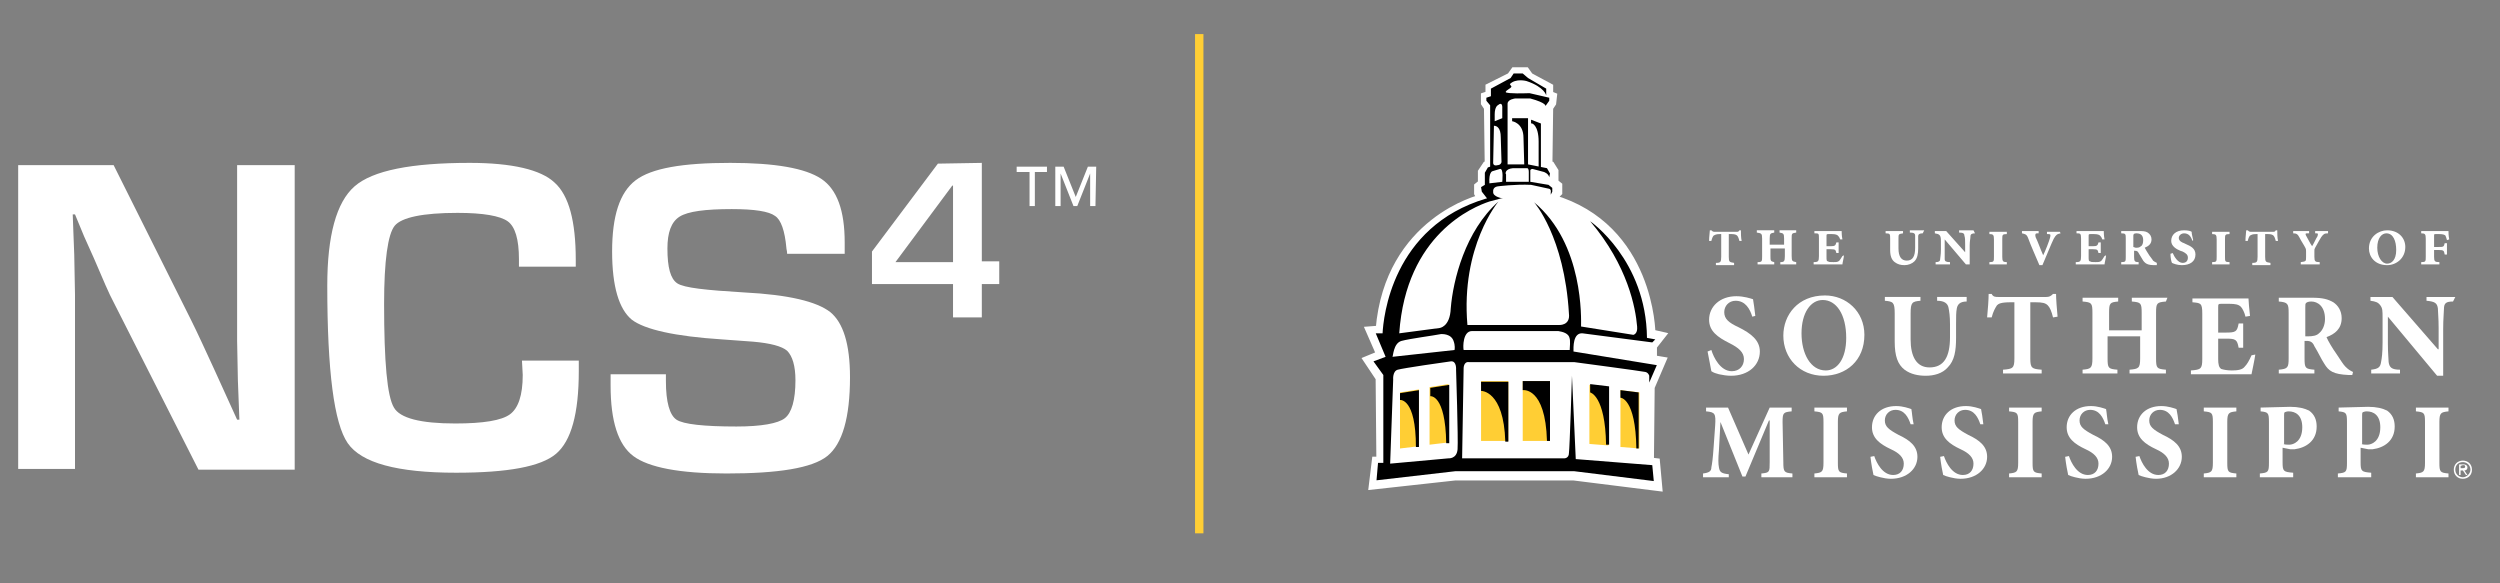 <?xml version="1.0" encoding="utf-8"?>
<!-- Generator: Adobe Illustrator 25.3.1, SVG Export Plug-In . SVG Version: 6.00 Build 0)  -->
<svg version="1.1" id="Layer_1" xmlns="http://www.w3.org/2000/svg" xmlns:xlink="http://www.w3.org/1999/xlink" x="0px" y="0px"
	 viewBox="0 0 330 77" style="enable-background:new 0 0 330 77;" xml:space="preserve">
<rect x="0" y="0" width="330" height="77" fill="#808080" stroke="none"/>
<style type="text/css">
	.st0{fill:#FFFFFF;}
	.st1{fill:none;stroke:#FFFFFF;stroke-width:1.036;}
	.st2{fill:#FFCE34;}
	.st3{fill:#010102;stroke:#FFFFFF;stroke-width:0.521;stroke-miterlimit:10;}
	.st4{fill:none;stroke:#FFCE34;stroke-width:1.109;stroke-miterlimit:10;}
</style>
<g>
	<path class="st0" d="M231.3,41.8c-0.3-1-0.9-2.1-2.2-2.1c-0.9,0-1.5,0.7-1.5,1.5c0,0.9,0.6,1.4,1.9,2c1.6,0.8,2.8,1.7,2.8,3.2
		c0,1.8-1.5,3.2-3.8,3.2c-0.6,0-1.1-0.1-1.6-0.2c-0.4-0.1-0.7-0.2-1-0.4c-0.1-0.4-0.3-1.7-0.5-2.6l0.5-0.2c0.3,1,1.2,2.8,2.7,2.8
		c1,0,1.6-0.7,1.6-1.6c0-0.9-0.7-1.5-1.9-2.1c-1.6-0.8-2.7-1.6-2.7-3.1c0-1.7,1.4-3.1,3.6-3.1c1,0,1.9,0.3,2.2,0.4
		c0.1,0.6,0.2,1.3,0.3,2.2L231.3,41.8L231.3,41.8z"/>
	<path class="st0" d="M240.6,39.6c-1.6,0-2.8,1.7-2.8,4.4c0,2.7,1.2,4.9,3.2,4.9c1.5,0,2.7-1.5,2.7-4.3
		C243.7,41.5,242.4,39.6,240.6,39.6L240.6,39.6L240.6,39.6z M240.9,39c2.8,0,5.2,2.1,5.2,5.2c0,3.4-2.4,5.4-5.4,5.4
		c-3.1,0-5.3-2.3-5.3-5.3C235.4,41.6,237.3,39,240.9,39L240.9,39L240.9,39z"/>
	<path class="st0" d="M259.6,39.8c-0.9,0-1.2,0.4-1.3,0.9c-0.1,0.5-0.1,1.1-0.1,2.2v1.7c0,1.7-0.2,3-1.1,3.9
		c-0.7,0.8-1.8,1.1-2.9,1.1c-1,0-2-0.2-2.8-0.8c-0.9-0.7-1.3-1.8-1.3-3.7v-3.7c0-1.5-0.2-1.6-1.3-1.7v-0.5h4.7v0.5
		c-1.1,0.1-1.3,0.2-1.3,1.7v3.4c0,2.3,0.8,3.7,2.5,3.7c1.9,0,2.7-1.4,2.7-4v-1.7c0-1.1-0.1-1.7-0.2-2.2c-0.1-0.5-0.5-0.9-1.5-0.9
		v-0.5h3.9L259.6,39.8L259.6,39.8z"/>
	<path class="st0" d="M271,41.9c-0.2-0.8-0.4-1.3-0.7-1.6c-0.3-0.3-0.7-0.4-1.6-0.4H268v7.4c0,1.3,0.2,1.4,1.5,1.5v0.5h-5.1v-0.5
		c1.3-0.1,1.5-0.2,1.5-1.5v-7.4h-0.5c-1.3,0-1.6,0.2-1.8,0.4c-0.2,0.3-0.5,0.8-0.7,1.6h-0.6c0.1-1.1,0.2-2.3,0.2-3.1h0.4
		c0.2,0.4,0.5,0.4,0.9,0.4h6.3c0.4,0,0.6-0.1,0.9-0.4h0.4c0,0.6,0.1,2,0.2,3L271,41.9L271,41.9z"/>
	<path class="st0" d="M285.9,39.8c-1.2,0.1-1.3,0.2-1.3,1.5v6c0,1.3,0.1,1.4,1.3,1.5v0.5h-4.8v-0.5c1.2-0.1,1.4-0.2,1.4-1.5v-2.9
		h-4.3v2.9c0,1.3,0.1,1.4,1.3,1.5v0.5h-4.6v-0.5c1.1-0.1,1.3-0.2,1.3-1.5v-6c0-1.3-0.1-1.4-1.3-1.5v-0.5h4.7v0.5
		c-1.1,0.1-1.2,0.2-1.2,1.5v2.3h4.3v-2.3c0-1.3-0.1-1.4-1.3-1.5v-0.5h4.7L285.9,39.8L285.9,39.8z"/>
	<path class="st0" d="M297.7,46.8c-0.1,0.7-0.4,2.1-0.5,2.6h-8v-0.5c1.3-0.1,1.5-0.2,1.5-1.5v-6c0-1.4-0.2-1.4-1.3-1.5v-0.5h7.4
		c0,0.3,0.1,1.4,0.2,2.3l-0.6,0.1c-0.1-0.5-0.4-1.1-0.6-1.3c-0.3-0.3-0.7-0.4-1.6-0.4h-0.8c-0.6,0-0.6,0-0.6,0.5v3.3h1
		c1.3,0,1.5-0.1,1.7-1.2h0.6v3.2h-0.6c-0.2-1.1-0.4-1.2-1.7-1.2h-1v2.7c0,0.7,0.1,1.1,0.4,1.3c0.3,0.1,0.8,0.2,1.4,0.2
		c0.8,0,1.4-0.1,1.7-0.5c0.3-0.3,0.6-0.8,0.9-1.5L297.7,46.8L297.7,46.8z"/>
	<path class="st0" d="M304.6,44.4c0.7,0,1.2-0.1,1.5-0.4c0.5-0.4,0.8-1.1,0.8-1.9c0-1.7-1-2.3-1.8-2.3c-0.4,0-0.6,0.1-0.7,0.2
		c-0.1,0.1-0.1,0.2-0.1,0.6v3.8H304.6L304.6,44.4z M310.5,49.5c-0.1,0-0.3,0-0.5,0c-2-0.1-2.6-0.5-3.2-1.5c-0.4-0.6-0.8-1.5-1.3-2.3
		c-0.2-0.5-0.5-0.7-1-0.7h-0.3v2.3c0,1.3,0.1,1.4,1.3,1.5v0.5h-4.7v-0.5c1.2-0.1,1.3-0.3,1.3-1.5v-6c0-1.2-0.1-1.4-1.3-1.5v-0.5h4.4
		c1.4,0,2.1,0.2,2.8,0.6c0.6,0.4,1.1,1.1,1.1,2.1c0,1.4-0.9,2.1-2,2.5c0.2,0.5,0.8,1.5,1.3,2.2c0.6,0.9,0.9,1.4,1.2,1.7
		c0.4,0.4,0.6,0.5,1,0.7L310.5,49.5L310.5,49.5z"/>
	<path class="st0" d="M323.8,39.8c-0.9,0-1.2,0.2-1.2,1c0,0.5-0.1,1.2-0.1,2.6v6.2h-0.8l-6.5-7.8h0v3.5c0,1.4,0.1,2.1,0.1,2.5
		c0.1,0.7,0.4,1,1.5,1v0.5h-3.8v-0.5c0.9-0.1,1.2-0.3,1.3-1c0.1-0.5,0.2-1.2,0.2-2.6V42c0-1,0-1.3-0.3-1.7c-0.3-0.4-0.6-0.5-1.3-0.6
		v-0.5h2.9l6,6.9h0.1v-2.8c0-1.4-0.1-2.1-0.1-2.6c-0.1-0.7-0.4-0.9-1.5-1v-0.5h3.8L323.8,39.8L323.8,39.8z"/>
	<path class="st0" d="M232.5,63v-0.5c1.1-0.1,1.1-0.2,1.1-1.5l0-5.5h-0.1l-3.1,7.4H230l-2.9-7.2h0l-0.2,3.7c-0.1,1.2-0.1,1.8,0,2.3
		c0.1,0.6,0.3,0.8,1.3,0.9V63h-3.4v-0.5c0.8-0.1,1.1-0.3,1.1-0.8c0.1-0.5,0.2-1.2,0.3-2.7l0.2-2.8c0.1-1.6,0-1.8-1.2-1.9v-0.5h2.9
		l2.7,6.2l2.8-6.2h2.9v0.5c-1.1,0.1-1.2,0.2-1.2,1.4l0.1,5.3c0,1.3,0.1,1.4,1.2,1.5V63L232.5,63L232.5,63z"/>
	<path class="st0" d="M239.5,63v-0.5c1-0.1,1.2-0.2,1.2-1.4v-5.4c0-1.2-0.1-1.3-1.2-1.4v-0.5h4.3v0.5c-1,0.1-1.2,0.2-1.2,1.4v5.4
		c0,1.2,0.1,1.3,1.2,1.4V63H239.5L239.5,63z"/>
	<path class="st0" d="M252.2,56c-0.3-0.9-0.8-1.9-2-1.9c-0.8,0-1.4,0.6-1.4,1.4c0,0.8,0.5,1.2,1.8,1.9c1.5,0.7,2.5,1.5,2.5,2.9
		c0,1.6-1.4,2.9-3.5,2.9c-0.5,0-1-0.1-1.4-0.2c-0.4-0.1-0.7-0.2-0.9-0.3c-0.1-0.4-0.3-1.5-0.4-2.4l0.5-0.1c0.3,0.9,1.1,2.5,2.5,2.5
		c0.9,0,1.4-0.6,1.4-1.5c0-0.8-0.6-1.4-1.7-1.9c-1.5-0.7-2.5-1.5-2.5-2.9c0-1.6,1.2-2.8,3.2-2.8c0.9,0,1.7,0.3,2,0.4
		c0.1,0.5,0.1,1.1,0.3,2L252.2,56L252.2,56z"/>
	<path class="st0" d="M261.4,56c-0.3-0.9-0.8-1.9-2-1.9c-0.8,0-1.4,0.6-1.4,1.4c0,0.8,0.5,1.2,1.8,1.9c1.5,0.7,2.5,1.5,2.5,2.9
		c0,1.6-1.4,2.9-3.5,2.9c-0.5,0-1-0.1-1.4-0.2c-0.4-0.1-0.7-0.2-0.9-0.3c-0.1-0.4-0.3-1.5-0.4-2.4l0.5-0.1c0.3,0.9,1.1,2.5,2.5,2.5
		c0.9,0,1.4-0.6,1.4-1.5c0-0.8-0.6-1.4-1.7-1.9c-1.5-0.7-2.5-1.5-2.5-2.9c0-1.6,1.2-2.8,3.2-2.8c0.9,0,1.7,0.3,2,0.4
		c0.1,0.5,0.2,1.1,0.3,2L261.4,56L261.4,56z"/>
	<path class="st0" d="M265.2,63v-0.5c1-0.1,1.2-0.2,1.2-1.4v-5.4c0-1.2-0.1-1.3-1.2-1.4v-0.5h4.3v0.5c-1,0.1-1.2,0.2-1.2,1.4v5.4
		c0,1.2,0.1,1.3,1.2,1.4V63H265.2L265.2,63z"/>
	<path class="st0" d="M277.9,56c-0.3-0.9-0.8-1.9-2-1.9c-0.8,0-1.4,0.6-1.4,1.4c0,0.8,0.5,1.2,1.8,1.9c1.5,0.7,2.5,1.5,2.5,2.9
		c0,1.6-1.4,2.9-3.5,2.9c-0.5,0-1-0.1-1.4-0.2c-0.4-0.1-0.7-0.2-0.9-0.3c-0.1-0.4-0.3-1.5-0.4-2.4l0.5-0.1c0.3,0.9,1.1,2.5,2.5,2.5
		c0.9,0,1.4-0.6,1.4-1.5c0-0.8-0.6-1.4-1.7-1.9c-1.5-0.7-2.5-1.5-2.5-2.9c0-1.6,1.2-2.8,3.2-2.8c0.9,0,1.7,0.3,2,0.4
		c0.1,0.5,0.1,1.1,0.3,2L277.9,56L277.9,56z"/>
	<path class="st0" d="M287.1,56c-0.3-0.9-0.8-1.9-2-1.9c-0.8,0-1.4,0.6-1.4,1.4c0,0.8,0.5,1.2,1.8,1.9c1.5,0.7,2.5,1.5,2.5,2.9
		c0,1.6-1.4,2.9-3.4,2.9c-0.5,0-1-0.1-1.4-0.2c-0.4-0.1-0.7-0.2-0.9-0.3c-0.1-0.4-0.3-1.5-0.4-2.4l0.5-0.1c0.3,0.9,1.1,2.5,2.5,2.5
		c0.9,0,1.4-0.6,1.4-1.5c0-0.8-0.6-1.4-1.7-1.9c-1.5-0.7-2.5-1.5-2.5-2.9c0-1.6,1.2-2.8,3.2-2.8c0.9,0,1.7,0.3,2,0.4
		c0.1,0.5,0.2,1.1,0.3,2L287.1,56L287.1,56z"/>
	<path class="st0" d="M290.9,63v-0.5c1-0.1,1.2-0.2,1.2-1.4v-5.4c0-1.2-0.1-1.3-1.2-1.4v-0.5h4.3v0.5c-1,0.1-1.2,0.2-1.2,1.4v5.4
		c0,1.2,0.1,1.3,1.2,1.4V63H290.9L290.9,63z"/>
	<path class="st0" d="M301.4,58.6c0.2,0.1,0.5,0.1,0.8,0.1c0.5,0,1.7-0.4,1.7-2.3c0-1.6-0.9-2.1-1.8-2.1c-0.3,0-0.4,0.1-0.5,0.1
		c-0.1,0.1-0.1,0.2-0.1,0.4V58.6L301.4,58.6z M302.3,53.7c1.1,0,1.9,0.2,2.5,0.5c0.7,0.5,1,1.2,1,2.1c0,1.9-1.4,2.8-2.9,3
		c-0.2,0-0.4,0-0.6,0l-1-0.2v1.9c0,1.2,0.1,1.3,1.4,1.4V63h-4.4v-0.5c1.1-0.1,1.2-0.2,1.2-1.4v-5.4c0-1.2-0.1-1.3-1.1-1.4v-0.5
		L302.3,53.7L302.3,53.7z"/>
	<path class="st0" d="M311.7,58.6c0.2,0.1,0.5,0.1,0.8,0.1c0.5,0,1.7-0.4,1.7-2.3c0-1.6-0.9-2.1-1.8-2.1c-0.3,0-0.4,0.1-0.5,0.1
		c-0.1,0.1-0.1,0.2-0.1,0.4V58.6L311.7,58.6z M312.6,53.7c1.1,0,1.9,0.2,2.5,0.5c0.7,0.5,1,1.2,1,2.1c0,1.9-1.4,2.8-2.9,3
		c-0.2,0-0.4,0-0.6,0l-1-0.2v1.9c0,1.2,0.1,1.3,1.4,1.4V63h-4.4v-0.5c1.1-0.1,1.2-0.2,1.2-1.4v-5.4c0-1.2-0.1-1.3-1.1-1.4v-0.5
		L312.6,53.7L312.6,53.7z"/>
	<path class="st0" d="M318.9,63v-0.5c1-0.1,1.2-0.2,1.2-1.4v-5.4c0-1.2-0.1-1.3-1.2-1.4v-0.5h4.3v0.5c-1,0.1-1.2,0.2-1.2,1.4v5.4
		c0,1.2,0.1,1.3,1.2,1.4V63H318.9L318.9,63z"/>
	<path class="st0" d="M229.6,31.8c-0.1-0.4-0.2-0.6-0.3-0.7c-0.1-0.1-0.3-0.2-0.7-0.2h-0.4v3c0,0.7,0.1,0.7,0.7,0.8v0.3h-2.4v-0.3
		c0.6,0,0.7-0.1,0.7-0.8v-3H227c-0.5,0-0.6,0.1-0.8,0.2c-0.1,0.1-0.2,0.3-0.3,0.7h-0.3c0-0.6,0.1-1.1,0.1-1.4h0.2
		c0.1,0.1,0.2,0.2,0.4,0.2h2.9c0.2,0,0.3,0,0.4-0.2h0.2c0,0.3,0,1,0.1,1.4L229.6,31.8L229.6,31.8z"/>
	<path class="st0" d="M235,34.9v-0.3c0.5,0,0.6-0.1,0.6-0.8v-1h-1.9v1c0,0.6,0,0.7,0.5,0.8v0.3H232v-0.3c0.6,0,0.6-0.1,0.6-0.8v-2.3
		c0-0.7-0.1-0.7-0.7-0.8v-0.3h2.3v0.3c-0.5,0.1-0.6,0.1-0.6,0.8v0.8h1.9v-0.8c0-0.7-0.1-0.7-0.6-0.8v-0.3h2.2v0.3
		c-0.6,0.1-0.6,0.1-0.6,0.8v2.3c0,0.7,0.1,0.7,0.6,0.8v0.3L235,34.9L235,34.9z"/>
	<path class="st0" d="M243.4,33.7c0,0.3-0.2,1-0.2,1.2h-3.8v-0.3c0.6,0,0.7-0.1,0.7-0.8v-2.3c0-0.7,0-0.7-0.6-0.7v-0.3h3.6
		c0,0.2,0,0.6,0.1,1.1l-0.3,0c-0.1-0.3-0.2-0.4-0.3-0.5c-0.1-0.1-0.3-0.2-0.8-0.2h-0.4c-0.3,0-0.3,0-0.3,0.3v1.3h0.6
		c0.5,0,0.6-0.1,0.7-0.5h0.3v1.4h-0.3c-0.1-0.4-0.1-0.5-0.7-0.5h-0.6v1c0,0.4,0,0.6,0.2,0.6c0.1,0.1,0.3,0.1,0.7,0.1
		c0.4,0,0.6,0,0.8-0.2c0.1-0.1,0.2-0.3,0.4-0.6L243.4,33.7L243.4,33.7z"/>
	<path class="st0" d="M253.8,30.8c-0.4,0-0.6,0.1-0.6,0.4c0,0.2,0,0.5,0,1.1v0.5c0,0.7-0.1,1.3-0.5,1.7c-0.3,0.3-0.8,0.5-1.3,0.5
		c-0.5,0-0.9-0.1-1.3-0.4c-0.4-0.3-0.6-0.8-0.6-1.6v-1.5c0-0.6,0-0.7-0.6-0.7v-0.3h2.3v0.3c-0.6,0.1-0.6,0.1-0.6,0.7v1.3
		c0,1.1,0.4,1.6,1.1,1.6c0.8,0,1.1-0.6,1.1-1.7v-0.5c0-0.7,0-0.9,0-1.1c0-0.3-0.2-0.4-0.7-0.4v-0.3h1.9L253.8,30.8L253.8,30.8z"/>
	<path class="st0" d="M260.7,30.8c-0.4,0-0.6,0.1-0.6,0.4c0,0.3-0.1,0.6-0.1,1.2v2.5h-0.5l-2.8-3.3l0,0V33c0,0.6,0,1,0,1.2
		c0,0.3,0.2,0.4,0.7,0.4v0.3h-1.9v-0.3c0.4,0,0.6-0.1,0.6-0.4c0-0.2,0.1-0.5,0.1-1.2v-1.2c0-0.8-0.2-0.9-0.8-1v-0.3h1.5l2.5,2.8h0
		v-1c0-0.6,0-0.9-0.1-1.2c0-0.3-0.2-0.4-0.7-0.4v-0.3h1.9L260.7,30.8L260.7,30.8z"/>
	<path class="st0" d="M262.6,34.9v-0.3c0.6,0,0.6-0.1,0.6-0.7v-2.3c0-0.6-0.1-0.7-0.6-0.7v-0.3h2.3v0.3c-0.6,0-0.6,0.1-0.6,0.7v2.3
		c0,0.6,0.1,0.7,0.6,0.7v0.3L262.6,34.9L262.6,34.9z"/>
	<path class="st0" d="M272,30.8c-0.5,0.1-0.6,0.2-0.9,0.7c-0.3,0.6-0.9,2.1-1.5,3.5h-0.4c-0.5-1.2-1.1-2.5-1.5-3.6
		c-0.2-0.5-0.4-0.5-0.8-0.6v-0.3h2.2v0.3l-0.2,0c-0.2,0-0.3,0.1-0.2,0.5c0.3,0.6,0.6,1.5,1,2.4c0.3-0.6,0.8-1.9,0.9-2.3
		c0.1-0.4,0.1-0.5-0.2-0.5l-0.2,0v-0.3h1.7L272,30.8L272,30.8z"/>
	<path class="st0" d="M278,33.7c0,0.3-0.2,1-0.2,1.2h-3.8v-0.3c0.6,0,0.7-0.1,0.7-0.8v-2.3c0-0.7-0.1-0.7-0.6-0.7v-0.3h3.6
		c0,0.2,0,0.6,0.1,1.1l-0.3,0c-0.1-0.3-0.2-0.4-0.3-0.5c-0.1-0.1-0.3-0.2-0.8-0.2h-0.4c-0.3,0-0.3,0-0.3,0.3v1.3h0.6
		c0.5,0,0.6-0.1,0.7-0.5h0.3v1.4h-0.3c-0.1-0.4-0.1-0.5-0.7-0.5h-0.6v1c0,0.4,0,0.6,0.2,0.6c0.1,0.1,0.3,0.1,0.7,0.1
		c0.4,0,0.6,0,0.8-0.2c0.1-0.1,0.2-0.3,0.4-0.6L278,33.7L278,33.7z"/>
	<path class="st0" d="M281.9,32.7c0.3,0,0.5,0,0.7-0.2c0.2-0.1,0.3-0.4,0.3-0.8c0-0.7-0.4-0.9-0.9-0.9c-0.3,0-0.4,0.1-0.4,0.3v1.5
		L281.9,32.7L281.9,32.7z M284.7,35h-0.3c-0.9,0-1.2-0.2-1.5-0.6c-0.2-0.3-0.4-0.7-0.6-1c-0.1-0.2-0.2-0.3-0.5-0.3h-0.1v0.8
		c0,0.6,0.1,0.7,0.6,0.7v0.3H280v-0.3c0.6,0,0.6-0.1,0.6-0.7v-2.4c0-0.6,0-0.7-0.6-0.7v-0.3h2.3c0.5,0,0.9,0,1.2,0.2
		c0.3,0.2,0.5,0.5,0.5,0.9c0,0.6-0.4,0.9-0.9,1.1c0.1,0.2,0.4,0.7,0.6,1c0.2,0.3,0.4,0.5,0.5,0.7c0.1,0.1,0.3,0.2,0.5,0.3L284.7,35
		L284.7,35z"/>
	<path class="st0" d="M289.4,31.8c-0.2-0.6-0.5-1-1.1-1c-0.4,0-0.7,0.3-0.7,0.6c0,0.4,0.4,0.6,0.7,0.7l0.2,0.1
		c0.7,0.3,1.3,0.6,1.3,1.4c0,0.9-0.7,1.4-1.8,1.4c-0.6,0-1.1-0.2-1.3-0.3c-0.1-0.2-0.2-0.7-0.2-1.2l0.3-0.1c0.2,0.5,0.7,1.3,1.3,1.3
		c0.5,0,0.7-0.3,0.7-0.7c0-0.4-0.3-0.6-0.7-0.8l-0.3-0.1c-0.5-0.2-1.2-0.6-1.2-1.3c0-0.8,0.6-1.4,1.7-1.4c0.5,0,0.9,0.1,1,0.2
		c0,0.3,0.1,0.6,0.2,1.1L289.4,31.8L289.4,31.8z"/>
	<path class="st0" d="M292,34.9v-0.3c0.6,0,0.6-0.1,0.6-0.7v-2.3c0-0.6-0.1-0.7-0.6-0.7v-0.3h2.3v0.3c-0.6,0-0.6,0.1-0.6,0.7v2.3
		c0,0.6,0,0.7,0.6,0.7v0.3L292,34.9L292,34.9z"/>
	<path class="st0" d="M300.4,31.8c-0.1-0.4-0.2-0.6-0.3-0.7c-0.1-0.1-0.3-0.2-0.7-0.2h-0.4v3c0,0.7,0.1,0.7,0.7,0.8v0.3h-2.4v-0.3
		c0.6,0,0.7-0.1,0.7-0.8v-3h-0.2c-0.5,0-0.6,0.1-0.8,0.2c-0.1,0.1-0.2,0.3-0.3,0.7h-0.3c0-0.6,0.1-1.1,0.1-1.4h0.2
		c0.1,0.1,0.2,0.2,0.4,0.2h2.9c0.2,0,0.3,0,0.4-0.2h0.2c0,0.3,0,1,0.1,1.4L300.4,31.8L300.4,31.8z"/>
	<path class="st0" d="M307.3,30.8c-0.5,0-0.6,0.1-0.9,0.5c-0.2,0.3-0.4,0.7-0.8,1.4c-0.1,0.2-0.1,0.2-0.1,0.4v0.8
		c0,0.6,0.1,0.7,0.7,0.7v0.3h-2.5v-0.3c0.7-0.1,0.7-0.1,0.7-0.7v-0.7c0-0.2,0-0.3-0.1-0.5c-0.2-0.4-0.5-0.8-0.8-1.4
		c-0.2-0.4-0.4-0.5-0.8-0.5v-0.3h2.1v0.3l-0.3,0c-0.2,0-0.2,0.1-0.1,0.3c0.3,0.5,0.5,1,0.8,1.4c0.3-0.5,0.5-1,0.7-1.3
		c0.1-0.3,0.1-0.4-0.1-0.4l-0.2,0v-0.3h1.7L307.3,30.8L307.3,30.8z"/>
	<path class="st0" d="M315,30.8c-0.6,0-1.2,0.6-1.2,1.9c0,1.2,0.6,2.1,1.3,2.1c0.6,0,1.2-0.5,1.2-1.8
		C316.3,31.8,315.9,30.8,315,30.8L315,30.8L315,30.8z M315.1,30.4c1.5,0,2.4,1,2.4,2.2c0,1.5-1.2,2.4-2.4,2.4
		c-1.6,0-2.4-1.1-2.4-2.2C312.7,31.2,314,30.4,315.1,30.4L315.1,30.4L315.1,30.4z"/>
	<path class="st0" d="M323,31.7c-0.1-0.3-0.1-0.4-0.2-0.6c-0.1-0.1-0.3-0.2-0.8-0.2h-0.5c-0.2,0-0.2,0-0.2,0.3v1.4h0.6
		c0.6,0,0.7,0,0.8-0.5h0.3v1.5h-0.3c-0.1-0.5-0.1-0.6-0.8-0.6h-0.6v0.9c0,0.6,0.1,0.7,0.7,0.7v0.3h-2.4v-0.3c0.6,0,0.6-0.1,0.6-0.7
		v-2.4c0-0.6-0.1-0.7-0.6-0.7v-0.3h3.6c0,0.2,0,0.6,0.1,1.1L323,31.7L323,31.7z"/>
	<path class="st0" d="M204.9,26.2C217.9,30,218,44,218,44l1.3,0.3l-1.1,1.4l0,1.7l1.2,0.2l-1.5,3.5l-0.1,9.8l0.8,0.1l0.3,3.3
		l-11.2-1.4l-15.6,0l-10.9,1.2l0.4-3.3l0.6,0l-0.1-10.9l-1.6-2.4l1.7-0.7l-1.4-3.2l1.3-0.1c1.2-14.4,13.4-17.3,13.4-17.3l-0.4-0.7
		l0-0.9l0.5-0.4v-1.5l0.6-0.9l0.3-0.1l-0.1-7.5l-0.4-0.6l0-0.9l0.6-0.2l0-1l2.8-1.4l0.5-0.7h1.5l0.5,0.7l2.6,1.4l0,1l0.5,0.2
		l-0.1,0.9l-0.4,0.6l-0.1,7.5l0.3,0.1l0.5,0.8v1.5l0.5,0.4l0,0.9L204.9,26.2L204.9,26.2z"/>
	<path class="st1" d="M204.9,26.2C217.9,30,218,44,218,44l1.3,0.3l-1.1,1.4l0,1.7l1.2,0.2l-1.5,3.5l-0.1,9.8l0.8,0.1l0.3,3.3
		l-11.2-1.4l-15.6,0l-10.9,1.2l0.4-3.3l0.6,0l-0.1-10.9l-1.6-2.4l1.7-0.7l-1.4-3.2l1.3-0.1c1.2-14.4,13.4-17.3,13.4-17.3l-0.4-0.7
		l0-0.9l0.5-0.4v-1.5l0.6-0.9l0.3-0.1l-0.1-7.5l-0.4-0.6l0-0.9l0.6-0.2l0-1l2.8-1.4l0.5-0.7h1.5l0.5,0.7l2.6,1.4l0,1l0.5,0.2
		l-0.1,0.9l-0.4,0.6l-0.1,7.5l0.3,0.1l0.5,0.8v1.5l0.5,0.4l0,0.9L204.9,26.2L204.9,26.2z"/>
	<path d="M192.4,59.3c-0.1,1.3-1.2,1.2-1.2,1.2l-7.7,0.7l0.4-11.1c0,0-0.1-1.1,0.6-1.3c0.7-0.2,6.2-1,7-1.1s0.7,1.1,0.7,1.1
		S192.5,58,192.4,59.3L192.4,59.3z M185,45c1.1-0.3,4.2-0.7,5.2-0.9c0.1,0,1.4-0.1,1.7,1c0,0,0.2,0.5,0.1,1.1h0l-8.2,0.9
		C183.9,47.1,183.9,45.3,185,45L185,45z M197,22.6l1-0.3c0.5-0.1,0.3,1.7,0.3,1.7l-1.7,0.2C196.5,22.7,197,22.6,197,22.6L197,22.6z
		 M197.1,21.4l0.1-4.8c0.4,0,0.9,0.3,0.9,1.5l0.1,3.3c-0.1,0.4-0.5,0.4-0.5,0.4C197,22,197.1,21.4,197.1,21.4L197.1,21.4z
		 M197.3,15.1c0-1,0.4-1.2,0.4-1.2c0.7-0.6,0.6,0.4,0.6,0.4l0,1.3l-1,0.4L197.3,15.1L197.3,15.1z M199.7,22.2h1.9c0,0,0.2,0,0.2,0.5
		l0,1.3h-3V23C198.7,23,198.6,22.3,199.7,22.2L199.7,22.2z M194.3,43.7l11.4,0c0.6,0.1,1.4,0.3,1.5,1c0,0,0.1,0.2,0,1.5h-14
		C193.1,45.8,193.1,43.7,194.3,43.7L194.3,43.7z M208,60.6l-0.5-11c0,0-0.3,9.6-0.4,10.2c0,0.7-0.6,0.7-0.6,0.7l-13.5,0l0.2-11.9
		c0,0,0-0.9,0.7-0.8c0.5,0,13.9,0,13.9,0s9,1.2,9.4,1.3c0.4,0.1,0.5,0.5,0.5,0.5l0,0.9l1-2.3l-11-1.8c0-0.5-0.1-2.5,1.2-2.4l9.2,1.2
		l0.4-0.4l-1.1-0.2c-0.1-10.3-7.5-15.4-7.5-15.4c5,5.9,6,11.5,6.2,13.9c0.1,1-0.5,1.1-0.5,1.1l-6.9-1.1c0-0.9,0.4-10.9-6.2-16.4
		c0,0,4,4.5,4.6,14.7c0.2,1.6-1.3,1.5-1.3,1.5l-12.1,0c-0.9-10.4,4.1-16.3,4.1-16.3c-4.4,3.9-6,10.4-6.3,14.1
		c-0.1,2.5-1.5,2.6-1.5,2.6l-5.3,0.7c0.9-13.1,9.8-16.7,11.9-17.4l1.5-0.4l0.3,0c0,0-1.4-0.2-1.3-0.9c0,0-0.1-0.6,0.6-0.7
		c0,0,2.3-0.3,4.4-0.2l2.3,0.5c0,0,0.4,0,0.3,0.5l0,0.3l0.2-0.4l0-0.5l-0.5-0.4L202,24v-1.5c0,0,0-0.2,0.3-0.2l1.5,0.4
		c0,0,0.6,0.2,0.7,0.7l0.1-0.5l-0.4-0.7l-2.5-0.5h0l0-6.1l-2.1,0l0,0.4c0,0,1.5,0.2,1.5,2.2l0.1,3.5l-2.2,0l0-8c0-0.6,1-0.7,1-0.7h2
		c2.2,0.6,2,1,2,1l0.5-0.7v-0.4l-2.6-0.6c-2.9,0.1-3.1-0.1-3.1-0.1c-0.2-0.1,0.3-0.4,0.3-0.4c0.5-0.3,0.4-0.4,0.4-0.4
		c-0.1-0.1-0.2-0.3-0.2-0.3c0.8-0.8,2.2-0.4,2.2-0.4c2.4,0.8,2.6,1.9,2.6,1.9l0-0.9l-2.4-1.4L201,9.7l-1.2,0l-0.4,0.6l-2.6,1.4l0,1
		l-0.6,0.2v0.4l0.5,0.6l0,8.1l-0.3,0.1l-0.4,0.7l0,1.6l-0.5,0.3l0.1,0.6l0.7,0.9l-0.1,0C183.7,29.9,182.6,42,182.5,44l-0.9,0
		l1.3,3.1l-1.6,0.6l1.3,1.8l0,11.6l-0.7,0l-0.2,2.3l10.4-1.2l15.7,0l10.5,1.3l-0.2-2.1L208,60.6L208,60.6z M203.1,18.7l0,3.3
		l0.3,0.1l0-5.8l-1.3-0.5l0,0.5C202.2,16.2,203.1,16.5,203.1,18.7L203.1,18.7z"/>
	<path class="st2" d="M213.9,51.5l0,7.5l2.5,0.2v-7.4L213.9,51.5L213.9,51.5z M209.8,58.6l2.5,0.2v-7.7l-2.5-0.3L209.8,58.6
		L209.8,58.6z M201,58.2h3.6v-7.9h-3.6L201,58.2L201,58.2z M195.5,58.2h3.6v-7.9h-3.6L195.5,58.2L195.5,58.2z M188.7,58.7l2.5-0.3
		l0-7.7l-2.5,0.4L188.7,58.7L188.7,58.7z M184.8,59.2l2.5-0.3l0-7.5l-2.5,0.4L184.8,59.2L184.8,59.2z"/>
	<path d="M213.9,51.5v1c0,0,2,0,2.1,6.7l0.3,0v-7.4L213.9,51.5L213.9,51.5z M209.9,51.8c0,0,2,0.4,2.1,6.9l0.4,0v-7.7l-2.5-0.3
		L209.9,51.8L209.9,51.8z M201,51.5c0,0,3-0.5,3.2,6.7h0.4v-7.9H201V51.5L201,51.5z M195.5,51.6c0,0,3-0.1,3.2,6.7h0.4v-7.9h-3.6
		L195.5,51.6L195.5,51.6z M188.8,52.3c0,0,2-0.3,2.1,6.2l0.4,0l0-7.7l-2.5,0.4L188.8,52.3L188.8,52.3z M184.8,52.8
		c0,0,2.1-0.3,2.1,6.2l0.4,0l0-7.5l-2.5,0.4L184.8,52.8L184.8,52.8z"/>
	<path class="st0" d="M324.8,61.5v0.3h0.2c0.2,0,0.4,0,0.4-0.2c0-0.2-0.1-0.2-0.3-0.2L324.8,61.5L324.8,61.5z M325.7,62.7h-0.2
		l-0.4-0.6h-0.3v0.6h-0.2v-1.4h0.6c0.2,0,0.5,0.1,0.5,0.4c0,0.3-0.2,0.4-0.4,0.4L325.7,62.7L325.7,62.7z M324.1,62c0,0.6,0.5,1,1,1
		s1-0.5,1-1c0-0.6-0.5-1-1-1C324.5,61,324.1,61.4,324.1,62L324.1,62z M323.9,62c0-0.7,0.5-1.2,1.2-1.2c0.7,0,1.2,0.5,1.2,1.2
		s-0.5,1.2-1.2,1.2C324.4,63.2,323.9,62.7,323.9,62L323.9,62z"/>
</g>
<path class="st3" d="M-156.6-64.8"/>
<g>
	<g>
		<path class="st0" d="M138.2,22.7h-1.6v4.5h-0.7v-4.5h-1.7V22h4L138.2,22.7L138.2,22.7z M144.6,27.2h-0.7v-4.3h0l-1.7,4.3h-0.5
			l-1.7-4.3h0v4.3h-0.7V22h1.1l1.6,4l1.6-4h1.1L144.6,27.2L144.6,27.2z"/>
	</g>
	<path class="st0" d="M38.9,21.8V62H26.2L15,39.9c-0.6-1.1-1.4-3-2.6-5.8l-1.3-2.9l-1.2-2.9H9.6L9.7,31l0.1,2.6l0.1,5.3v23H2.4V21.8
		H15l10.2,20.4c0.9,1.8,1.9,4,3.1,6.6l1.5,3.3l1.5,3.3h0.3l-0.1-2.6l-0.1-2.6l-0.1-5.2V21.8L38.9,21.8L38.9,21.8z"/>
	<path class="st0" d="M68.9,47.6h7.5V49c0,5.6-1,9.2-3,10.9s-6.4,2.5-13.2,2.5c-7.8,0-12.5-1.3-14.3-3.9c-1.8-2.6-2.7-9.5-2.7-20.8
		c0-6.6,1.2-11,3.6-13.1s7.5-3.1,15.2-3.1c5.6,0,9.4,0.9,11.2,2.6c1.9,1.7,2.8,5.1,2.8,10.2l0,0.9h-7.5v-1c0-2.6-0.5-4.3-1.5-5
		c-1-0.7-3.2-1.1-6.6-1.1c-4.6,0-7.4,0.6-8.3,1.7s-1.4,4.6-1.4,10.3c0,7.7,0.4,12.2,1.3,13.7c0.8,1.4,3.5,2.1,8.1,2.1
		c3.7,0,6.1-0.4,7.2-1.2c1.1-0.8,1.7-2.5,1.7-5.2L68.9,47.6z"/>
	<path class="st0" d="M111.2,33.5h-7.3c0-0.4-0.1-0.6-0.1-0.8c-0.2-2.2-0.7-3.7-1.5-4.2c-0.8-0.6-2.7-0.9-5.7-0.9
		c-3.5,0-5.8,0.3-6.9,1c-1.1,0.7-1.6,2.1-1.6,4.2c0,2.5,0.4,4,1.3,4.6s3.8,0.9,8.8,1.2c5.9,0.3,9.6,1.2,11.4,2.6
		c1.7,1.4,2.6,4.2,2.6,8.6c0,5.3-1,8.8-3,10.4c-2,1.6-6.5,2.3-13.3,2.3c-6.2,0-10.3-0.8-12.3-2.3c-2-1.5-3-4.6-3-9.3l0-1.5h7.3
		l0,0.9c0,2.8,0.5,4.5,1.4,5.1s3.6,0.9,7.9,0.9c3.3,0,5.5-0.4,6.4-1.1c0.9-0.7,1.4-2.4,1.4-5c0-1.9-0.4-3.2-1.1-3.9
		c-0.7-0.6-2.2-1-4.5-1.2l-4.1-0.3c-6.2-0.4-10.2-1.3-11.9-2.6c-1.7-1.4-2.6-4.4-2.6-9c0-4.7,1-7.8,3.1-9.4
		c2.1-1.6,6.2-2.3,12.5-2.3c5.9,0,9.9,0.7,12,2.1c2.1,1.4,3.1,4.2,3.1,8.4V33.5z"/>
	<path class="st0" d="M129.6,21.5v13h2.3v3h-2.3v4.4h-3.8v-4.4h-10.7v-4.3l8.7-11.6L129.6,21.5L129.6,21.5z M125.8,34.5V24.5h-0.1
		l-7.5,10.1H125.8z"/>
</g>
<line class="st4" x1="158.3" y1="4.5" x2="158.3" y2="70.4"/>
</svg>
